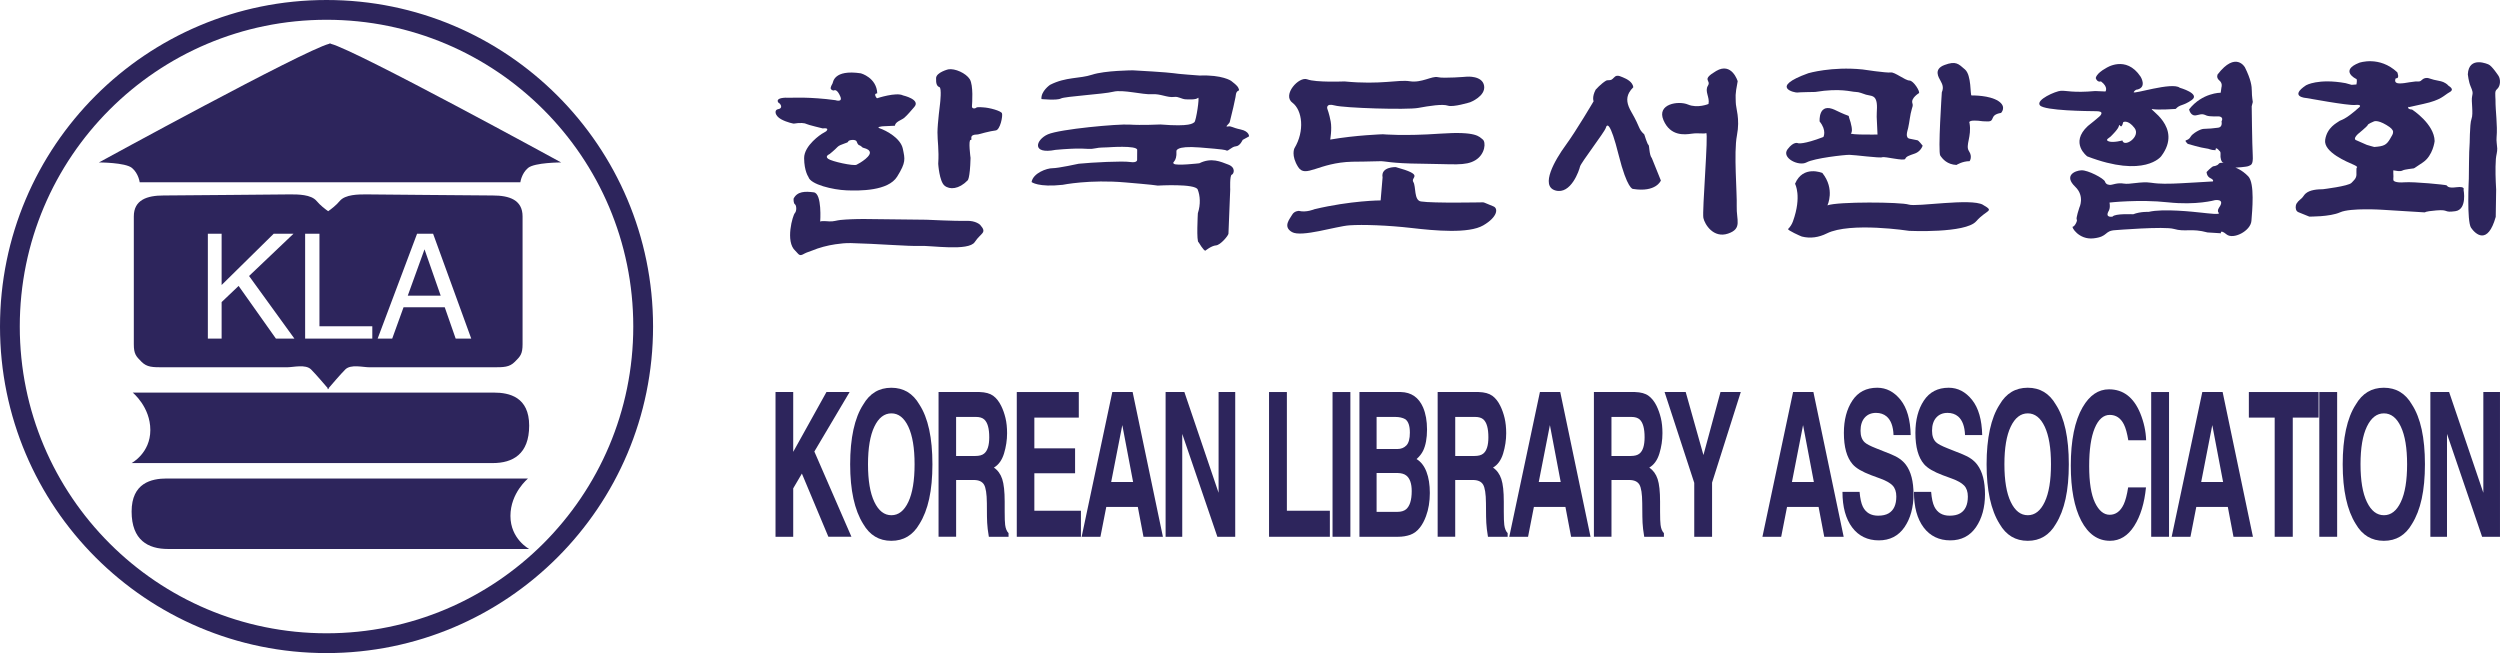 <svg width="245" height="64" viewBox="0 0 245 64" fill="none" xmlns="http://www.w3.org/2000/svg">
<g clip-path="url(#clip0_108_1046)">
<path d="M32.001 1.079C14.923 1.079 1.079 14.921 1.079 31.998C1.079 49.075 14.923 62.921 32.001 62.921C49.08 62.921 62.92 49.077 62.92 31.998C62.92 14.919 49.078 1.079 32.001 1.079Z" stroke="#2D255C" stroke-width="1.718"/>
<path d="M31.999 0C14.326 0 0 14.327 0 32C0 49.673 14.326 64.002 31.999 64.002C49.672 64.002 64 49.675 64 32C64 14.325 49.672 0 31.999 0ZM32.108 62.814C15.03 62.814 1.186 48.968 1.186 31.893C1.186 14.818 15.03 0.97 32.108 0.97C49.186 0.97 63.027 14.814 63.027 31.893C63.027 48.972 49.183 62.814 32.108 62.814Z" fill="#2D255C"/>
<path d="M32.436 4.294L32.433 4.262C32.413 4.262 32.373 4.273 32.343 4.28C32.313 4.274 32.273 4.262 32.252 4.262V4.294C29.763 4.938 9.696 15.919 9.696 15.919C9.696 15.919 12.285 15.919 12.934 16.459C13.581 17 13.69 17.863 13.69 17.863H50.995C50.995 17.863 51.104 17 51.749 16.459C52.398 15.919 54.989 15.919 54.989 15.919C54.989 15.919 34.95 4.952 32.436 4.296V4.294Z" fill="#2D255C"/>
<path d="M48.404 38.474C49.916 38.474 51.859 38.907 51.859 41.712C51.859 44.517 50.24 45.381 48.295 45.381H12.898C12.898 45.381 14.733 44.41 14.733 42.143C14.733 39.877 13.007 38.474 13.007 38.474H48.406H48.404Z" fill="#2D255C"/>
<path d="M16.35 46.893C14.84 46.893 12.898 47.325 12.898 50.131C12.898 52.938 14.516 53.8 16.459 53.8H51.859C51.859 53.8 50.023 52.829 50.023 50.563C50.023 48.296 51.748 46.893 51.748 46.893H16.35Z" fill="#2D255C"/>
<path d="M39.96 28.978H43.189L41.602 24.433L39.96 28.978Z" fill="#2D255C"/>
<path d="M48.295 19.157C46.678 19.157 36.64 19.05 35.886 19.05C35.132 19.05 33.834 19.05 33.295 19.697C32.937 20.127 32.459 20.49 32.162 20.699C31.866 20.49 31.385 20.125 31.027 19.697C30.489 19.05 29.193 19.05 28.437 19.05C27.681 19.05 17.646 19.157 16.028 19.157C14.409 19.157 13.114 19.589 13.114 21.208V33.728C13.114 34.698 13.33 34.913 13.868 35.455C14.409 35.994 14.947 35.994 16.028 35.994H28.116C28.761 35.994 29.951 35.669 30.489 36.21C30.934 36.655 31.808 37.676 32.106 38.025V38.153C32.106 38.153 32.127 38.129 32.162 38.088C32.196 38.129 32.217 38.153 32.217 38.153V38.025C32.515 37.676 33.39 36.657 33.836 36.21C34.376 35.669 35.563 35.994 36.21 35.994H48.297C49.377 35.994 49.917 35.994 50.456 35.455C50.996 34.915 51.212 34.699 51.212 33.728V21.208C51.212 19.589 49.917 19.157 48.297 19.157H48.295ZM27.042 33.186L23.384 28.02L21.719 29.604V33.186H20.37V22.907H21.719V27.931L26.821 22.907H28.761L24.408 27.047L28.854 33.186H27.041H27.042ZM36.486 33.186H29.903V22.907H31.306V31.974H36.486V33.186ZM44.657 33.186L43.584 30.111H39.548L38.436 33.186H37.008L40.872 22.907H42.444L46.183 33.186H44.656H44.657Z" fill="#2D255C"/>
</g>
<g clip-path="url(#clip1_108_1046)">
<path d="M121.581 12.687C120.716 12.504 120.683 12.327 120.336 12.395C119.989 12.463 120.406 12.185 120.513 11.975L120.87 10.497C120.939 10.174 121.009 9.852 121.077 9.53C121.107 9.389 121.114 9.149 121.194 9.031C121.357 8.791 121.525 8.974 121.364 8.623C121.24 8.353 120.863 8.101 120.648 7.922C120.648 7.922 119.786 7.316 117.567 7.403C117.567 7.403 115.35 7.245 114.97 7.17C114.59 7.097 111.229 6.894 111.022 6.892C111.022 6.892 108.285 6.905 107.034 7.318C105.784 7.731 104.469 7.517 102.903 8.315C102.903 8.315 101.997 8.933 102.061 9.708C102.061 9.708 103.584 9.861 103.966 9.653C104.35 9.444 108.162 9.229 109.099 8.99C110.036 8.751 112.008 9.296 112.875 9.232C113.742 9.168 114.397 9.597 115.091 9.498C115.479 9.442 115.814 9.722 116.205 9.734C116.473 9.742 117.203 9.795 117.411 9.587C117.586 9.412 117.22 11.875 117.045 11.98C116.872 12.083 116.695 12.434 113.718 12.199C113.718 12.199 111.81 12.288 110.702 12.21C109.593 12.13 103.871 12.648 102.689 13.166C101.507 13.684 101.045 15.161 103.439 14.687C103.922 14.641 104.406 14.605 104.891 14.582C105.257 14.564 105.623 14.553 105.989 14.561C106.493 14.569 106.868 14.646 107.369 14.532C107.789 14.436 108.176 14.468 108.579 14.438C108.579 14.438 111.413 14.224 111.444 14.682L111.437 15.668C111.437 15.668 111.469 15.985 110.742 15.875C110.015 15.763 107.034 15.914 105.716 16.046C105.716 16.046 103.702 16.488 103.148 16.484C102.593 16.479 101.239 16.961 101.094 17.841C101.094 17.841 101.749 18.375 104.141 18.112C104.141 18.112 106.779 17.57 110.311 17.88C110.311 17.88 113.117 18.113 113.462 18.188C113.462 18.188 117.136 17.971 117.374 18.573C117.613 19.173 117.676 20.021 117.39 20.899C117.39 20.899 117.229 23.752 117.471 23.753C117.471 23.753 117.949 24.567 118.122 24.569C118.122 24.569 118.714 24.081 119.166 24.049C119.616 24.017 120.387 23.073 120.389 22.897C120.389 22.721 120.562 18.564 120.562 18.564C120.562 18.564 120.504 17.189 120.713 17.12C120.921 17.05 121.135 16.418 120.375 16.13C119.614 15.841 118.716 15.412 117.534 16.001C117.534 16.001 115.28 16.265 115.038 16.051C114.798 15.838 115.352 15.948 115.29 14.821C115.29 14.821 115.155 14.256 117.581 14.452C120.007 14.648 120.04 14.684 120.212 14.755C120.385 14.826 120.7 14.372 121.115 14.34C121.532 14.308 121.779 13.711 121.779 13.711L122.406 13.364C122.406 13.364 122.445 12.871 121.58 12.687H121.581Z" fill="#2D255C"/>
<path d="M126.646 10.055C127.646 10.803 127.872 12.849 126.853 14.532C126.853 14.532 126.501 15.234 127.22 16.368C127.938 17.501 129.199 15.927 132.527 15.848C132.527 15.848 134.606 15.83 135.196 15.8C135.786 15.77 136.2 16.019 139.319 16.044C142.438 16.069 143.613 16.29 144.589 15.699C145.564 15.107 145.643 13.911 145.298 13.659C144.953 13.41 144.75 12.846 141.144 13.097C137.538 13.35 135.529 13.157 135.529 13.157C135.529 13.157 132.86 13.241 130.361 13.679C130.361 13.679 130.543 12.659 130.41 11.918C130.276 11.177 130.073 10.646 130.073 10.646C130.073 10.646 129.905 10.082 130.804 10.335C131.702 10.589 137.87 10.78 138.981 10.577C140.091 10.374 141.375 10.173 141.893 10.354C142.412 10.534 144.079 10.019 144.079 10.019C144.079 10.019 145.608 9.433 145.443 8.409C145.279 7.386 143.752 7.514 143.752 7.514C143.752 7.514 141.462 7.706 140.909 7.562C140.356 7.416 139.31 8.148 138.168 7.963C137.026 7.777 135.359 8.328 131.756 7.98C131.756 7.98 128.949 8.098 128.119 7.776C127.29 7.451 125.646 9.305 126.646 10.053V10.055Z" fill="#2D255C"/>
<path d="M146.353 20.224C145.869 20.044 145.454 19.828 145.351 19.828C145.248 19.828 140.465 19.93 139.253 19.743C138.549 19.634 138.783 18.281 138.505 17.834C138.197 17.337 139.689 17.173 136.783 16.375C136.783 16.375 135.293 16.327 135.493 17.387L135.302 19.64C135.302 19.64 132.391 19.65 128.815 20.503C128.815 20.503 128.014 20.849 127.289 20.667C127.289 20.667 126.839 20.664 126.627 21.05C126.417 21.436 125.683 22.206 126.613 22.742C127.545 23.278 130.914 22.177 132.231 22.083C133.548 21.989 136.044 22.079 138.328 22.343C140.614 22.608 143.938 22.918 145.365 22.083C146.792 21.25 146.834 20.404 146.349 20.224H146.353Z" fill="#2D255C"/>
<path d="M161.547 14.197C161.444 14.162 161.139 13.171 161.139 13.171C160.519 12.602 160.798 12.57 159.875 10.976C159.451 10.242 159.335 9.658 159.657 9.072C159.754 8.897 159.889 8.723 160.067 8.545C159.99 8.03 159.458 7.749 159.034 7.576C158.852 7.503 158.617 7.382 158.418 7.434C158.213 7.485 158.095 7.735 157.903 7.822C157.764 7.886 157.51 7.836 157.403 7.898C156.882 8.212 156.375 8.787 156.375 8.787C155.988 9.524 156.174 9.921 156.174 9.921C156.174 9.921 154.487 12.797 153.437 14.233C152.386 15.668 150.909 18.229 152.431 18.666C153.953 19.1 154.769 16.676 154.841 16.324C154.913 15.971 157.26 12.926 157.367 12.537C157.474 12.151 157.789 11.836 158.628 15.191C159.468 18.546 160.022 18.514 160.022 18.514C162.306 18.884 162.766 17.691 162.766 17.691L161.882 15.499C161.607 15.18 161.649 14.229 161.545 14.192L161.547 14.197Z" fill="#2D255C"/>
<path d="M170.218 13.28C170.544 11.592 170.1 10.602 170.104 10.002C170.109 9.403 170.006 9.437 170.293 7.959C170.293 7.959 169.719 6.052 168.188 6.955C166.656 7.859 167.731 7.832 167.379 8.393C167.027 8.954 167.577 9.523 167.433 10.19C167.433 10.19 166.356 10.639 165.423 10.244C164.491 9.848 162.338 10.183 163.02 11.775C163.701 13.366 165.088 13.202 165.782 13.102C166.475 13.002 166.958 13.147 167.204 13.043C167.447 12.94 166.797 20.722 166.93 21.358C167.065 21.994 167.92 23.374 169.346 22.893C170.769 22.411 170.153 21.561 170.199 20.222C170.242 18.883 169.894 14.968 170.218 13.28Z" fill="#2D255C"/>
<path d="M176.224 14.041C176.224 14.041 175.81 13.791 175.18 14.63C174.549 15.471 176.276 16.331 177.041 15.914C177.807 15.497 180.756 15.17 181.241 15.173C181.726 15.177 184.254 15.515 184.462 15.41C184.67 15.307 186.607 15.814 186.713 15.569C186.819 15.323 187.063 15.253 187.653 15.047C188.007 14.924 188.29 14.634 188.42 14.277C188.331 14.185 188.042 13.772 187.903 13.745C187.884 13.741 187.178 13.599 187.178 13.599C186.66 13.533 186.93 12.846 187.001 12.534C187.142 11.916 187.177 11.277 187.362 10.669C187.427 10.454 187.49 10.335 187.415 10.114C187.245 9.619 188.047 9.133 188.047 9.133C188.22 9.029 187.537 7.895 187.121 7.891C186.706 7.888 185.672 7.035 185.29 7.101C184.909 7.168 182.521 6.805 182.521 6.805C179.509 6.499 177.217 7.175 177.217 7.175C173.29 8.588 175.989 9.104 176.127 9.068C176.266 9.035 177.894 9.011 177.894 9.011C180.392 8.609 181.395 9.004 181.845 9.008C182.213 9.011 182.52 9.173 182.867 9.277C183.217 9.38 183.613 9.339 183.803 9.702C184.045 10.162 183.898 10.944 183.916 11.448C183.937 12.026 183.972 12.605 183.996 13.184C183.996 13.184 181.189 13.232 181.399 13.057C181.607 12.883 181.406 12.071 181.238 11.611C181.068 11.152 181.549 11.615 179.858 10.79C178.166 9.966 178.323 11.905 178.323 11.905C179.045 12.792 178.693 13.424 178.693 13.424C176.712 14.183 176.227 14.039 176.227 14.039L176.224 14.041Z" fill="#2D255C"/>
<path d="M194.335 20.072C193.161 19.394 187.818 20.302 187.058 20.049C186.297 19.796 180.094 19.745 179.087 20.126C179.087 20.126 179.861 18.546 178.591 16.951C178.591 16.951 176.691 16.149 175.914 18.012C175.914 18.012 176.597 19.225 175.712 21.684C175.611 21.967 175.45 22.229 175.236 22.439C175.126 22.548 176.486 23.155 176.577 23.18C177.418 23.397 178.25 23.262 179.029 22.875C181.325 21.73 187.105 22.624 187.105 22.624C187.105 22.624 192.613 22.881 193.662 21.691C194.711 20.502 195.506 20.754 194.333 20.076L194.335 20.072Z" fill="#2D255C"/>
<path d="M195.835 9.902C194.974 9.332 193.345 9.353 193.207 9.352C193.068 9.352 193.222 7.378 192.569 6.809C191.916 6.239 191.674 5.955 190.562 6.369C189.45 6.784 189.998 7.597 190.17 7.916C190.34 8.235 190.511 8.554 190.299 9.045C190.299 9.045 189.907 14.892 190.147 15.246C190.387 15.601 190.834 16.122 191.734 16.165C191.734 16.165 192.326 15.791 193.019 15.796C193.019 15.796 193.335 15.376 192.958 14.81C192.581 14.244 193.245 13.403 193.014 12.062C193.014 12.062 192.842 11.813 193.501 11.818C194.159 11.823 193.986 11.893 194.783 11.9C195.58 11.907 194.891 11.266 196.105 11.065C196.105 11.065 196.699 10.47 195.837 9.9L195.835 9.902Z" fill="#2D255C"/>
<path d="M205.865 11.282C205.83 11.387 204.609 12.349 204.609 12.349C202.795 14.025 204.551 15.325 204.551 15.325C210.184 17.485 211.795 15.314 211.795 15.314C214 12.408 210.341 10.58 210.93 10.691C211.518 10.801 213.217 10.675 213.217 10.675C213.671 10.185 213.877 10.433 214.783 9.807C215.688 9.181 213.615 8.6 213.615 8.6C212.891 7.995 208.931 9.302 209.107 9.022C209.282 8.743 209.455 8.778 209.455 8.778C210.427 8.54 209.777 7.512 209.777 7.512C208.339 5.352 206.388 6.675 206.388 6.675C205.38 7.231 205.385 7.663 205.385 7.663C205.555 8.123 205.893 7.975 205.893 7.975C206.651 8.545 206.336 8.965 206.336 8.965L205.331 8.922C203.147 9.117 202.49 8.864 201.97 8.896C201.45 8.926 199.467 9.791 199.914 10.324C200.36 10.856 204.656 10.89 205.42 10.897C206.182 10.905 205.902 11.184 205.867 11.289L205.865 11.282ZM206.818 13.405C206.923 13.3 207.62 12.636 207.658 12.319C207.697 12.002 207.861 12.849 208.077 11.969C208.077 11.969 208.529 11.692 209.182 12.541C209.833 13.392 208.161 14.505 207.994 13.764C207.994 13.764 207.126 14.005 206.676 13.861C206.227 13.716 206.714 13.508 206.818 13.403V13.405Z" fill="#2D255C"/>
<path d="M219.061 16.429C219.061 16.429 220.205 16.368 220.38 16.263C220.553 16.158 220.83 16.231 220.769 15.209C220.708 14.187 220.667 10.416 220.667 10.416L220.774 9.994C220.774 9.994 220.676 9.43 220.679 8.937C220.683 8.443 220.585 7.774 220.005 6.605C220.005 6.605 219.117 4.978 217.331 7.288C217.331 7.288 217.154 7.603 217.499 7.888C217.844 8.173 217.702 8.559 217.702 8.559L217.629 9.086C217.629 9.086 215.826 9.072 214.532 10.717C214.532 10.717 214.665 11.458 215.289 11.287C215.914 11.116 215.982 11.223 216.259 11.33C216.536 11.439 217.471 11.41 217.471 11.41C217.471 11.41 217.956 11.449 217.709 11.905C217.709 11.905 217.844 12.445 217.394 12.513C216.935 12.58 216.424 12.618 215.954 12.63C215.618 12.639 214.844 13.097 214.683 13.398C214.401 13.925 213.884 13.567 214.399 14.099C214.399 14.099 215.748 14.498 216.163 14.536C216.578 14.575 216.578 14.716 217.131 14.719C217.131 14.719 217.065 14.26 217.511 14.792C217.511 14.792 217.65 14.863 217.611 15.145C217.574 15.426 217.676 15.886 217.883 15.957C218.091 16.028 217.571 15.848 217.431 16.058C217.291 16.268 216.874 16.3 216.874 16.3C216.874 16.3 216.595 16.475 216.245 16.86C216.245 16.86 216.242 17.282 216.622 17.462C217.002 17.64 216.862 17.78 216.862 17.78C216.862 17.78 213.255 17.998 212.944 17.994C212.632 17.992 211.765 18.055 210.795 17.907C209.825 17.757 208.714 18.101 208.126 17.991C207.537 17.88 206.98 18.122 206.842 18.12C206.704 18.12 206.392 18.117 206.29 17.8C206.189 17.481 204.602 16.658 203.977 16.689C203.353 16.719 202.22 17.198 203.374 18.304C204.337 19.228 203.774 20.352 203.774 20.352C203.774 20.352 203.42 21.406 203.521 21.513C203.625 21.62 203.308 22.216 203.134 22.215C202.961 22.215 203.714 23.524 205.169 23.358C206.627 23.194 206.19 22.617 207.299 22.555C207.299 22.555 212.121 22.163 213.044 22.436C214.15 22.762 214.742 22.343 216.333 22.779L217.65 22.861C217.65 22.861 217.548 22.437 218.203 22.972C218.856 23.506 220.562 22.639 220.639 21.652C220.716 20.665 220.981 17.955 220.327 17.28C219.674 16.605 219.052 16.423 219.052 16.423L219.061 16.429ZM217.506 20.291C217.506 20.291 217.226 20.642 217.432 20.854C217.639 21.068 216.462 20.916 215.735 20.84C215.009 20.763 211.996 20.421 210.572 20.763C210.572 20.763 209.751 20.722 209.056 20.997C209.056 20.997 207.245 20.911 207.035 21.226C207.035 21.226 206.238 21.395 206.658 20.66C206.658 20.66 206.833 20.414 206.733 19.85C206.733 19.85 209.646 19.52 212.452 19.827C215.255 20.131 217.061 19.616 217.061 19.616C217.061 19.616 218.068 19.449 217.506 20.29V20.291Z" fill="#2D255C"/>
<path d="M79.028 12.149C79.166 12.231 80.625 12.584 80.625 12.584C81.377 12.489 80.96 12.869 80.96 12.869L80.522 13.127C80.522 13.127 78.793 14.238 78.804 15.504C78.814 16.771 79.224 17.337 79.224 17.337C79.417 18.081 81.647 18.603 82.95 18.653C84.254 18.705 87.041 18.726 87.922 17.307C88.803 15.887 88.687 15.604 88.477 14.578C88.267 13.553 86.871 12.797 86.2 12.57C85.846 12.45 86.408 12.388 86.512 12.376C86.61 12.365 87.701 12.319 87.701 12.322C87.731 11.925 88.367 11.763 88.619 11.544C88.981 11.229 89.277 10.844 89.598 10.486C90.256 9.749 88.5 9.352 88.5 9.352C87.831 9.004 85.948 9.631 85.948 9.631C85.948 9.631 85.831 9.551 85.773 9.348C85.715 9.147 85.972 9.149 85.972 9.149C85.906 7.601 84.366 7.186 84.366 7.186C81.662 6.782 81.652 8.089 81.592 8.169C81.527 8.256 81.385 8.563 81.403 8.668C81.421 8.782 81.627 8.912 81.745 8.853C81.864 8.792 82.1 8.855 82.352 9.46C82.605 10.066 81.874 9.818 81.874 9.818C79.385 9.476 77.508 9.581 77.508 9.581C75.79 9.487 76.278 10.053 76.278 10.053C76.553 10.196 76.729 10.62 76.273 10.696C75.818 10.773 75.951 11.357 76.543 11.683C77.133 12.009 77.785 12.116 77.785 12.116C78.419 12 78.892 12.064 79.03 12.146L79.028 12.149ZM81.298 15.102C81.298 15.102 81.815 14.684 82.074 14.404C82.333 14.124 83.144 14.01 83.125 13.87C83.105 13.729 83.859 13.594 83.955 13.877C84.051 14.158 84.17 14.22 84.17 14.22C84.289 14.22 84.543 14.464 84.543 14.464C85.116 14.609 85.174 14.771 85.174 14.771C85.585 15.216 84.235 16.01 83.937 16.147C83.639 16.286 81.508 15.827 81.154 15.561C80.801 15.298 81.296 15.1 81.296 15.1L81.298 15.102Z" fill="#2D255C"/>
<path d="M96.356 10.522C96.356 10.522 95.764 10.457 95.664 10.557C95.564 10.657 95.228 10.675 95.251 10.413C95.272 10.153 95.405 8.344 95.035 7.758C94.664 7.172 93.582 6.68 92.928 6.796C92.928 6.796 91.76 7.088 91.736 7.651C91.711 8.214 91.828 8.456 92.065 8.538C92.301 8.62 92.131 10.107 92.131 10.107C92.131 10.107 91.879 12.075 91.872 12.96C91.865 13.843 92.037 14.65 91.946 16.055C91.946 16.055 92.051 17.764 92.562 18.19C93.074 18.616 93.983 18.543 94.82 17.686C94.82 17.686 95.058 17.588 95.114 15.478C95.114 15.478 94.871 13.686 95.128 13.709C95.385 13.731 94.797 13.184 95.844 13.173C95.844 13.173 97.112 12.822 97.568 12.785C98.023 12.749 98.291 11.344 98.193 11.102C98.097 10.86 96.951 10.548 96.359 10.523L96.356 10.522Z" fill="#2D255C"/>
<path d="M94.709 21.645C93.779 21.677 90.775 21.533 90.775 21.533L84.728 21.463C84.3 21.46 83.873 21.468 83.447 21.486C83.087 21.502 82.724 21.518 82.365 21.556C81.997 21.595 81.656 21.727 81.283 21.695C81.172 21.684 80.386 21.622 80.379 21.729C80.379 21.729 80.579 18.956 79.75 18.849C78.92 18.742 78.13 18.735 77.768 19.476C77.768 19.476 77.745 19.917 77.902 20.019C78.06 20.12 78.095 20.683 77.895 20.883C77.696 21.082 76.925 23.689 77.946 24.581C78.035 24.678 78.125 24.774 78.214 24.87C78.421 25.094 78.605 24.98 78.815 24.863C79.05 24.731 79.319 24.667 79.566 24.564C80.291 24.261 81.085 24.056 81.859 23.94C82.375 23.862 82.885 23.81 83.409 23.823C85.959 23.885 89.099 24.151 90.167 24.099C91.236 24.047 94.927 24.64 95.526 23.721C96.127 22.801 96.779 22.847 96.054 22.037C96.054 22.037 95.642 21.611 94.712 21.643L94.709 21.645Z" fill="#2D255C"/>
<path d="M240.731 18.35C239.841 18.464 239.862 18.222 239.764 18.162C239.666 18.101 236.564 17.795 235.636 17.866C234.706 17.939 234.569 17.697 234.569 17.697C234.52 17.618 234.561 17.374 234.557 17.282C234.55 17.088 234.536 16.885 234.543 16.694C234.827 16.726 235.2 16.847 235.468 16.699C235.646 16.6 236.398 16.527 236.498 16.507C236.596 16.488 236.457 16.587 237.45 15.912C238.443 15.237 238.594 13.83 238.594 13.83C238.568 12.142 236.384 10.737 236.384 10.737C235.89 10.714 235.972 10.452 236.07 10.473C236.17 10.495 235.715 10.572 237.496 10.183C239.277 9.797 239.478 9.355 240.055 9.038C240.631 8.721 239.941 8.434 239.902 8.353C239.864 8.272 239.51 8.028 239.214 7.964C238.918 7.902 238.524 7.818 238.524 7.818C238.133 7.736 237.874 7.51 237.468 7.735C237.371 7.788 237.307 7.889 237.216 7.939C237.06 8.025 236.886 7.968 236.72 7.984C236.527 8 236.335 8.03 236.144 8.06C235.801 8.116 235.452 8.187 235.102 8.173C234.51 8.148 234.79 7.667 234.79 7.667C235.205 7.731 234.934 7.085 234.934 7.085C233.187 5.443 231.205 6.15 231.205 6.15C229.301 6.898 230.797 7.695 230.916 7.735C231.033 7.776 230.932 8.278 230.932 8.278L230.457 8.313L229.867 8.148C227.182 7.663 225.991 8.358 225.991 8.358C224.322 9.469 225.942 9.604 226.002 9.604C226.061 9.604 230.088 10.361 230.8 10.287C231.513 10.212 231.233 10.491 231.233 10.491C229.72 11.847 229.424 11.722 229.226 11.882C229.026 12.041 228.054 12.475 227.867 13.7C227.679 14.926 230.084 15.889 230.636 16.135C231.187 16.381 230.949 16.439 230.949 16.439C230.918 16.448 230.935 17.089 230.93 17.148C230.904 17.506 230.674 17.675 230.443 17.923C230.144 18.242 227.651 18.543 227.651 18.543C227.115 18.55 226.362 18.591 225.933 18.983C225.793 19.111 225.711 19.292 225.567 19.426C225.345 19.629 225.047 19.83 224.991 20.156C224.951 20.391 224.991 20.692 225.242 20.794C225.597 20.938 226.306 21.225 226.306 21.225C226.306 21.225 228.322 21.26 229.334 20.806C230.345 20.352 233.487 20.558 233.487 20.558C233.487 20.558 237.498 20.813 237.617 20.813C237.736 20.813 237.478 20.731 238.764 20.621C240.049 20.51 239.435 20.868 240.622 20.697C241.809 20.526 241.429 18.594 241.429 18.594C241.429 18.594 241.629 18.235 240.739 18.349L240.731 18.35ZM234.226 13.613C233.865 14.213 233.627 14.333 232.678 14.404C232.678 14.404 232.047 14.238 231.947 14.197C231.849 14.156 230.923 13.747 230.923 13.747C230.923 13.747 230.527 13.663 231.065 13.145C231.065 13.145 232.04 12.349 232.04 12.249C232.04 12.149 232.617 11.912 232.617 11.912C232.617 11.912 232.935 11.693 233.86 12.244C234.785 12.794 234.583 13.013 234.224 13.613H234.226Z" fill="#2D255C"/>
<path d="M244.729 14.548C244.708 14.181 244.631 13.827 244.665 13.457C244.773 12.242 244.553 10.979 244.558 9.761C244.558 9.546 244.523 9.332 244.537 9.115C244.553 8.874 244.616 8.833 244.766 8.677C245.05 8.383 245.071 7.767 244.849 7.428C244.849 7.428 244.204 6.438 243.87 6.315C243.87 6.315 241.94 5.416 241.847 7.284C241.847 7.284 241.92 7.987 242.115 8.452C242.309 8.917 242.367 9.038 242.265 9.458C242.162 9.88 242.411 11.127 242.209 11.649C242.008 12.171 242.05 14.281 242.01 14.361C241.969 14.441 241.945 17.517 241.945 17.517C241.945 17.517 241.735 21.697 242.164 22.322C242.595 22.948 243.791 24.063 244.582 21.255L244.623 18.582C244.568 17.584 244.528 16.573 244.595 15.578C244.617 15.236 244.747 14.87 244.729 14.548Z" fill="#2D255C"/>
</g>
<g clip-path="url(#clip2_108_1046)">
<path d="M76.001 38.419H77.735V44.282L80.993 38.419H83.263L79.807 44.251L83.44 52.602H81.18L78.585 46.41L77.735 47.859V52.604H76.001V38.419Z" fill="#2D255C"/>
<path d="M90.105 51.348C89.469 52.448 88.552 53 87.35 53C86.149 53 85.231 52.448 84.595 51.348C83.744 49.995 83.316 48.043 83.316 45.498C83.316 42.953 83.744 40.953 84.595 39.651C85.231 38.552 86.147 38 87.35 38C88.553 38 89.469 38.552 90.105 39.652C90.953 40.955 91.377 42.905 91.377 45.5C91.377 48.095 90.953 49.995 90.105 51.349V51.348ZM89.016 49.191C89.424 48.329 89.629 47.097 89.629 45.5C89.629 43.903 89.424 42.684 89.016 41.812C88.606 40.943 88.052 40.51 87.357 40.51C86.662 40.51 86.103 40.941 85.688 41.809C85.273 42.671 85.064 43.903 85.064 45.5C85.064 47.097 85.273 48.331 85.688 49.191C86.103 50.061 86.66 50.492 87.357 50.492C88.054 50.492 88.606 50.061 89.016 49.191Z" fill="#2D255C"/>
<path d="M97.328 38.783C97.638 39.008 97.899 39.338 98.114 39.773C98.293 40.133 98.433 40.532 98.538 40.966C98.643 41.402 98.694 41.901 98.694 42.456C98.694 43.131 98.592 43.791 98.394 44.444C98.193 45.095 97.864 45.555 97.403 45.823C97.788 46.087 98.058 46.462 98.218 46.948C98.377 47.431 98.459 48.171 98.459 49.167V50.12C98.459 50.769 98.473 51.208 98.505 51.44C98.554 51.804 98.662 52.072 98.838 52.248V52.604H96.907C96.855 52.288 96.816 52.035 96.795 51.843C96.751 51.447 96.725 51.041 96.722 50.622L96.713 49.301C96.704 48.393 96.611 47.795 96.433 47.491C96.252 47.19 95.918 47.039 95.425 47.039H93.7V52.602H91.978V38.419H96.002C96.575 38.438 97.019 38.559 97.329 38.783H97.328ZM93.698 40.859V44.685H95.595C95.972 44.685 96.254 44.607 96.443 44.451C96.778 44.181 96.946 43.651 96.946 42.849C96.946 41.986 96.783 41.406 96.459 41.109C96.278 40.944 96.005 40.859 95.644 40.859H93.698Z" fill="#2D255C"/>
<path d="M105.722 40.925H101.366V43.938H105.358V46.38H101.366V50.052H105.931V52.604H99.644V38.419H105.722V40.925Z" fill="#2D255C"/>
<path d="M109.007 38.419H110.998L113.965 52.604H112.061L111.506 49.678H108.415L107.842 52.604H106.001L109.007 38.419ZM108.895 47.237H111.044L109.986 41.66L108.895 47.237Z" fill="#2D255C"/>
<path d="M114.231 38.419H116.069L119.421 48.295V38.419H121.052V52.604H119.302L115.86 42.522V52.604H114.229V38.419H114.231Z" fill="#2D255C"/>
<path d="M124.366 38.419H126.114V50.052H130.327V52.604H124.366V38.419Z" fill="#2D255C"/>
<path d="M132.337 52.604H130.589V38.419H132.337V52.604Z" fill="#2D255C"/>
<path d="M139.462 39.927C139.719 40.531 139.849 41.251 139.849 42.093C139.849 42.934 139.719 43.654 139.462 44.18C139.316 44.472 139.103 44.742 138.823 44.987C139.253 45.248 139.576 45.667 139.795 46.238C140.014 46.81 140.124 47.502 140.124 48.316C140.124 49.131 140 49.914 139.749 50.583C139.588 51.023 139.39 51.396 139.152 51.699C138.884 52.045 138.569 52.281 138.202 52.413C137.836 52.54 137.439 52.604 137.013 52.604H133.225V38.419H137.286C138.311 38.444 139.038 38.95 139.464 39.929L139.462 39.927ZM134.906 40.859V44.004H136.941C137.304 44.004 137.6 43.885 137.826 43.651C138.052 43.416 138.167 42.999 138.167 42.396C138.167 41.732 138.017 41.297 137.717 41.081C137.458 40.934 137.129 40.859 136.728 40.859H134.908H134.906ZM134.906 46.357V50.162H136.945C137.309 50.162 137.593 50.077 137.796 49.91C138.162 49.596 138.348 49.005 138.348 48.128C138.348 47.386 138.167 46.874 137.814 46.599C137.614 46.442 137.334 46.364 136.973 46.355H134.906V46.357Z" fill="#2D255C"/>
<path d="M146.242 38.783C146.552 39.008 146.815 39.338 147.029 39.773C147.206 40.133 147.346 40.532 147.451 40.966C147.554 41.402 147.607 41.901 147.607 42.456C147.607 43.131 147.505 43.791 147.307 44.444C147.108 45.095 146.777 45.555 146.316 45.823C146.701 46.087 146.971 46.462 147.13 46.948C147.293 47.431 147.372 48.171 147.372 49.167V50.12C147.372 50.769 147.388 51.208 147.419 51.44C147.467 51.804 147.577 52.072 147.75 52.248V52.604H145.82C145.768 52.288 145.731 52.035 145.71 51.843C145.664 51.447 145.64 51.041 145.636 50.622L145.624 49.301C145.617 48.393 145.524 47.795 145.344 47.491C145.165 47.19 144.829 47.039 144.338 47.039H142.611V52.602H140.89V38.419H144.913C145.486 38.438 145.929 38.559 146.239 38.783H146.242ZM142.613 40.859V44.685H144.512C144.89 44.685 145.172 44.607 145.361 44.451C145.694 44.181 145.862 43.651 145.862 42.849C145.862 41.986 145.701 41.406 145.379 41.109C145.197 40.944 144.925 40.859 144.563 40.859H142.615H142.613Z" fill="#2D255C"/>
<path d="M150.912 38.419H152.904L155.871 52.604H153.967L153.412 49.678H150.322L149.749 52.604H147.908L150.912 38.419ZM150.798 47.237H152.949L151.891 41.66L150.798 47.237Z" fill="#2D255C"/>
<path d="M161.552 38.783C161.862 39.008 162.127 39.338 162.342 39.773C162.517 40.133 162.659 40.532 162.764 40.966C162.868 41.402 162.92 41.901 162.92 42.456C162.92 43.131 162.82 43.791 162.621 44.444C162.423 45.095 162.09 45.555 161.631 45.823C162.015 46.087 162.286 46.462 162.447 46.948C162.608 47.431 162.687 48.171 162.687 49.167V50.12C162.687 50.769 162.703 51.208 162.735 51.44C162.78 51.804 162.89 52.072 163.064 52.248V52.604H161.134C161.081 52.288 161.046 52.035 161.023 51.843C160.978 51.447 160.955 51.041 160.952 50.622L160.939 49.301C160.932 48.393 160.839 47.795 160.661 47.491C160.48 47.19 160.146 47.039 159.654 47.039H157.925V52.602H156.203V38.419H160.226C160.801 38.438 161.244 38.559 161.552 38.783ZM157.923 40.859V44.685H159.824C160.2 44.685 160.484 44.607 160.671 44.451C161.004 44.181 161.17 43.651 161.17 42.849C161.17 41.986 161.011 41.406 160.689 41.109C160.507 40.944 160.235 40.859 159.873 40.859H157.923Z" fill="#2D255C"/>
<path d="M168.608 38.419H170.597L167.783 47.296V52.606H166.036V47.319L163.129 38.419H165.199L166.937 44.595L168.608 38.419Z" fill="#2D255C"/>
<path d="M175.722 38.419H177.713L180.68 52.604H178.776L178.221 49.678H175.13L174.557 52.604H172.718L175.722 38.419ZM175.61 47.237H177.759L176.701 41.66L175.61 47.237Z" fill="#2D255C"/>
<path d="M182.239 48.205C182.294 48.854 182.402 49.34 182.56 49.66C182.853 50.242 183.35 50.537 184.058 50.537C184.48 50.537 184.823 50.46 185.087 50.306C185.588 50.011 185.839 49.463 185.839 48.659C185.839 48.191 185.715 47.828 185.468 47.573C185.219 47.323 184.828 47.103 184.299 46.909L183.39 46.574C182.499 46.238 181.884 45.882 181.551 45.488C180.984 44.836 180.7 43.812 180.7 42.423C180.7 41.152 180.978 40.096 181.532 39.258C182.084 38.421 182.896 37.998 183.968 37.998C184.862 37.998 185.625 38.398 186.258 39.189C186.886 39.981 187.219 41.131 187.247 42.639H185.566C185.536 41.784 185.31 41.18 184.893 40.816C184.615 40.581 184.266 40.462 183.851 40.462C183.39 40.462 183.021 40.616 182.746 40.923C182.471 41.232 182.332 41.665 182.332 42.213C182.332 42.719 182.469 43.099 182.74 43.349C182.916 43.516 183.287 43.708 183.856 43.933L185.326 44.519C185.972 44.776 186.455 45.115 186.778 45.548C187.277 46.217 187.524 47.179 187.524 48.443C187.524 49.706 187.228 50.813 186.634 51.671C186.04 52.528 185.203 52.956 184.121 52.956C183.038 52.956 182.145 52.535 181.513 51.688C180.879 50.844 180.562 49.681 180.562 48.205H182.243H182.239Z" fill="#2D255C"/>
<path d="M189.252 48.205C189.305 48.854 189.412 49.34 189.571 49.66C189.862 50.242 190.359 50.537 191.067 50.537C191.491 50.537 191.834 50.46 192.097 50.306C192.6 50.011 192.85 49.463 192.85 48.659C192.85 48.191 192.724 47.828 192.477 47.573C192.228 47.323 191.839 47.103 191.307 46.909L190.398 46.574C189.506 46.238 188.893 45.882 188.557 45.488C187.993 44.836 187.709 43.812 187.709 42.423C187.709 41.152 187.984 40.096 188.538 39.258C189.091 38.421 189.902 37.998 190.972 37.998C191.866 37.998 192.629 38.398 193.262 39.189C193.894 39.981 194.223 41.131 194.256 42.639H192.573C192.54 41.784 192.316 41.18 191.899 40.816C191.619 40.581 191.274 40.462 190.857 40.462C190.394 40.462 190.028 40.616 189.752 40.923C189.477 41.232 189.34 41.665 189.34 42.213C189.34 42.719 189.473 43.099 189.745 43.349C189.92 43.516 190.291 43.708 190.859 43.933L192.332 44.519C192.976 44.776 193.46 45.115 193.778 45.548C194.278 46.217 194.53 47.179 194.53 48.443C194.53 49.706 194.234 50.813 193.64 51.671C193.046 52.528 192.209 52.956 191.125 52.956C190.041 52.956 189.149 52.535 188.515 51.688C187.883 50.844 187.567 49.681 187.567 48.205H189.251H189.252Z" fill="#2D255C"/>
<path d="M201.473 51.348C200.837 52.448 199.919 53 198.718 53C197.516 53 196.598 52.448 195.962 51.348C195.111 49.995 194.686 48.043 194.686 45.498C194.686 42.953 195.113 40.953 195.962 39.651C196.598 38.55 197.514 37.998 198.718 37.998C199.921 37.998 200.837 38.55 201.473 39.651C202.32 40.953 202.744 42.904 202.744 45.498C202.744 48.093 202.32 49.994 201.473 51.348ZM200.383 49.191C200.791 48.329 200.996 47.097 200.996 45.5C200.996 43.903 200.791 42.684 200.383 41.812C199.972 40.943 199.418 40.51 198.723 40.51C198.027 40.51 197.469 40.941 197.054 41.809C196.639 42.671 196.432 43.903 196.432 45.5C196.432 47.097 196.64 48.331 197.054 49.191C197.469 50.061 198.026 50.492 198.723 50.492C199.42 50.492 199.972 50.061 200.383 49.191Z" fill="#2D255C"/>
<path d="M204.103 39.904C204.779 38.74 205.639 38.154 206.681 38.154C208.077 38.154 209.099 38.937 209.745 40.499C210.102 41.379 210.293 42.261 210.321 43.147H208.573C208.461 42.462 208.319 41.942 208.142 41.592C207.829 40.971 207.368 40.66 206.755 40.66C206.142 40.66 205.638 41.097 205.279 41.967C204.918 42.842 204.739 44.073 204.739 45.67C204.739 47.268 204.928 48.46 205.307 49.257C205.688 50.049 206.168 50.448 206.753 50.448C207.338 50.448 207.809 50.104 208.127 49.42C208.298 49.053 208.444 48.498 208.559 47.763H210.307C210.155 49.31 209.773 50.57 209.153 51.543C208.536 52.51 207.745 52.998 206.78 52.998C205.587 52.998 204.648 52.343 203.963 51.035C203.28 49.722 202.938 47.921 202.938 45.628C202.938 43.152 203.326 41.246 204.101 39.904H204.103Z" fill="#2D255C"/>
<path d="M212.565 52.604H210.817V38.419H212.565V52.604Z" fill="#2D255C"/>
<path d="M215.826 38.419H217.818L220.787 52.604H218.881L218.326 49.678H215.236L214.665 52.604H212.824L215.826 38.419ZM215.714 47.237H217.863L216.804 41.66L215.716 47.237H215.714Z" fill="#2D255C"/>
<path d="M227.222 38.419V40.925H224.691V52.604H222.919V40.925H220.388V38.419H227.222Z" fill="#2D255C"/>
<path d="M229.04 52.604H227.292V38.419H229.04V52.604Z" fill="#2D255C"/>
<path d="M236.372 51.348C235.738 52.448 234.82 53 233.617 53C232.414 53 231.499 52.448 230.864 51.348C230.012 49.995 229.585 48.043 229.585 45.498C229.585 42.953 230.012 40.953 230.864 39.651C231.499 38.55 232.417 37.998 233.617 37.998C234.817 37.998 235.738 38.55 236.372 39.651C237.22 40.953 237.644 42.904 237.644 45.498C237.644 48.093 237.22 49.994 236.372 51.348ZM235.283 49.191C235.693 48.329 235.896 47.097 235.896 45.5C235.896 43.903 235.693 42.684 235.283 41.812C234.873 40.943 234.321 40.51 233.624 40.51C232.927 40.51 232.372 40.941 231.955 41.809C231.54 42.671 231.331 43.903 231.331 45.5C231.331 47.097 231.54 48.331 231.955 49.191C232.372 50.061 232.927 50.492 233.624 50.492C234.321 50.492 234.873 50.061 235.283 49.191Z" fill="#2D255C"/>
<path d="M238.178 38.419H240.013L243.367 48.295V38.419H244.998V52.604H243.246L239.806 42.522V52.604H238.176V38.419H238.178Z" fill="#2D255C"/>
</g>
<defs>
<clipPath id="clip0_108_1046">
<rect width="64" height="64" fill="white"/>
</clipPath>
<clipPath id="clip1_108_1046">
<rect width="169" height="19" fill="white" transform="translate(76 6)"/>
</clipPath>
<clipPath id="clip2_108_1046">
<rect width="169" height="15" fill="white" transform="translate(76 38)"/>
</clipPath>
</defs>
</svg>
